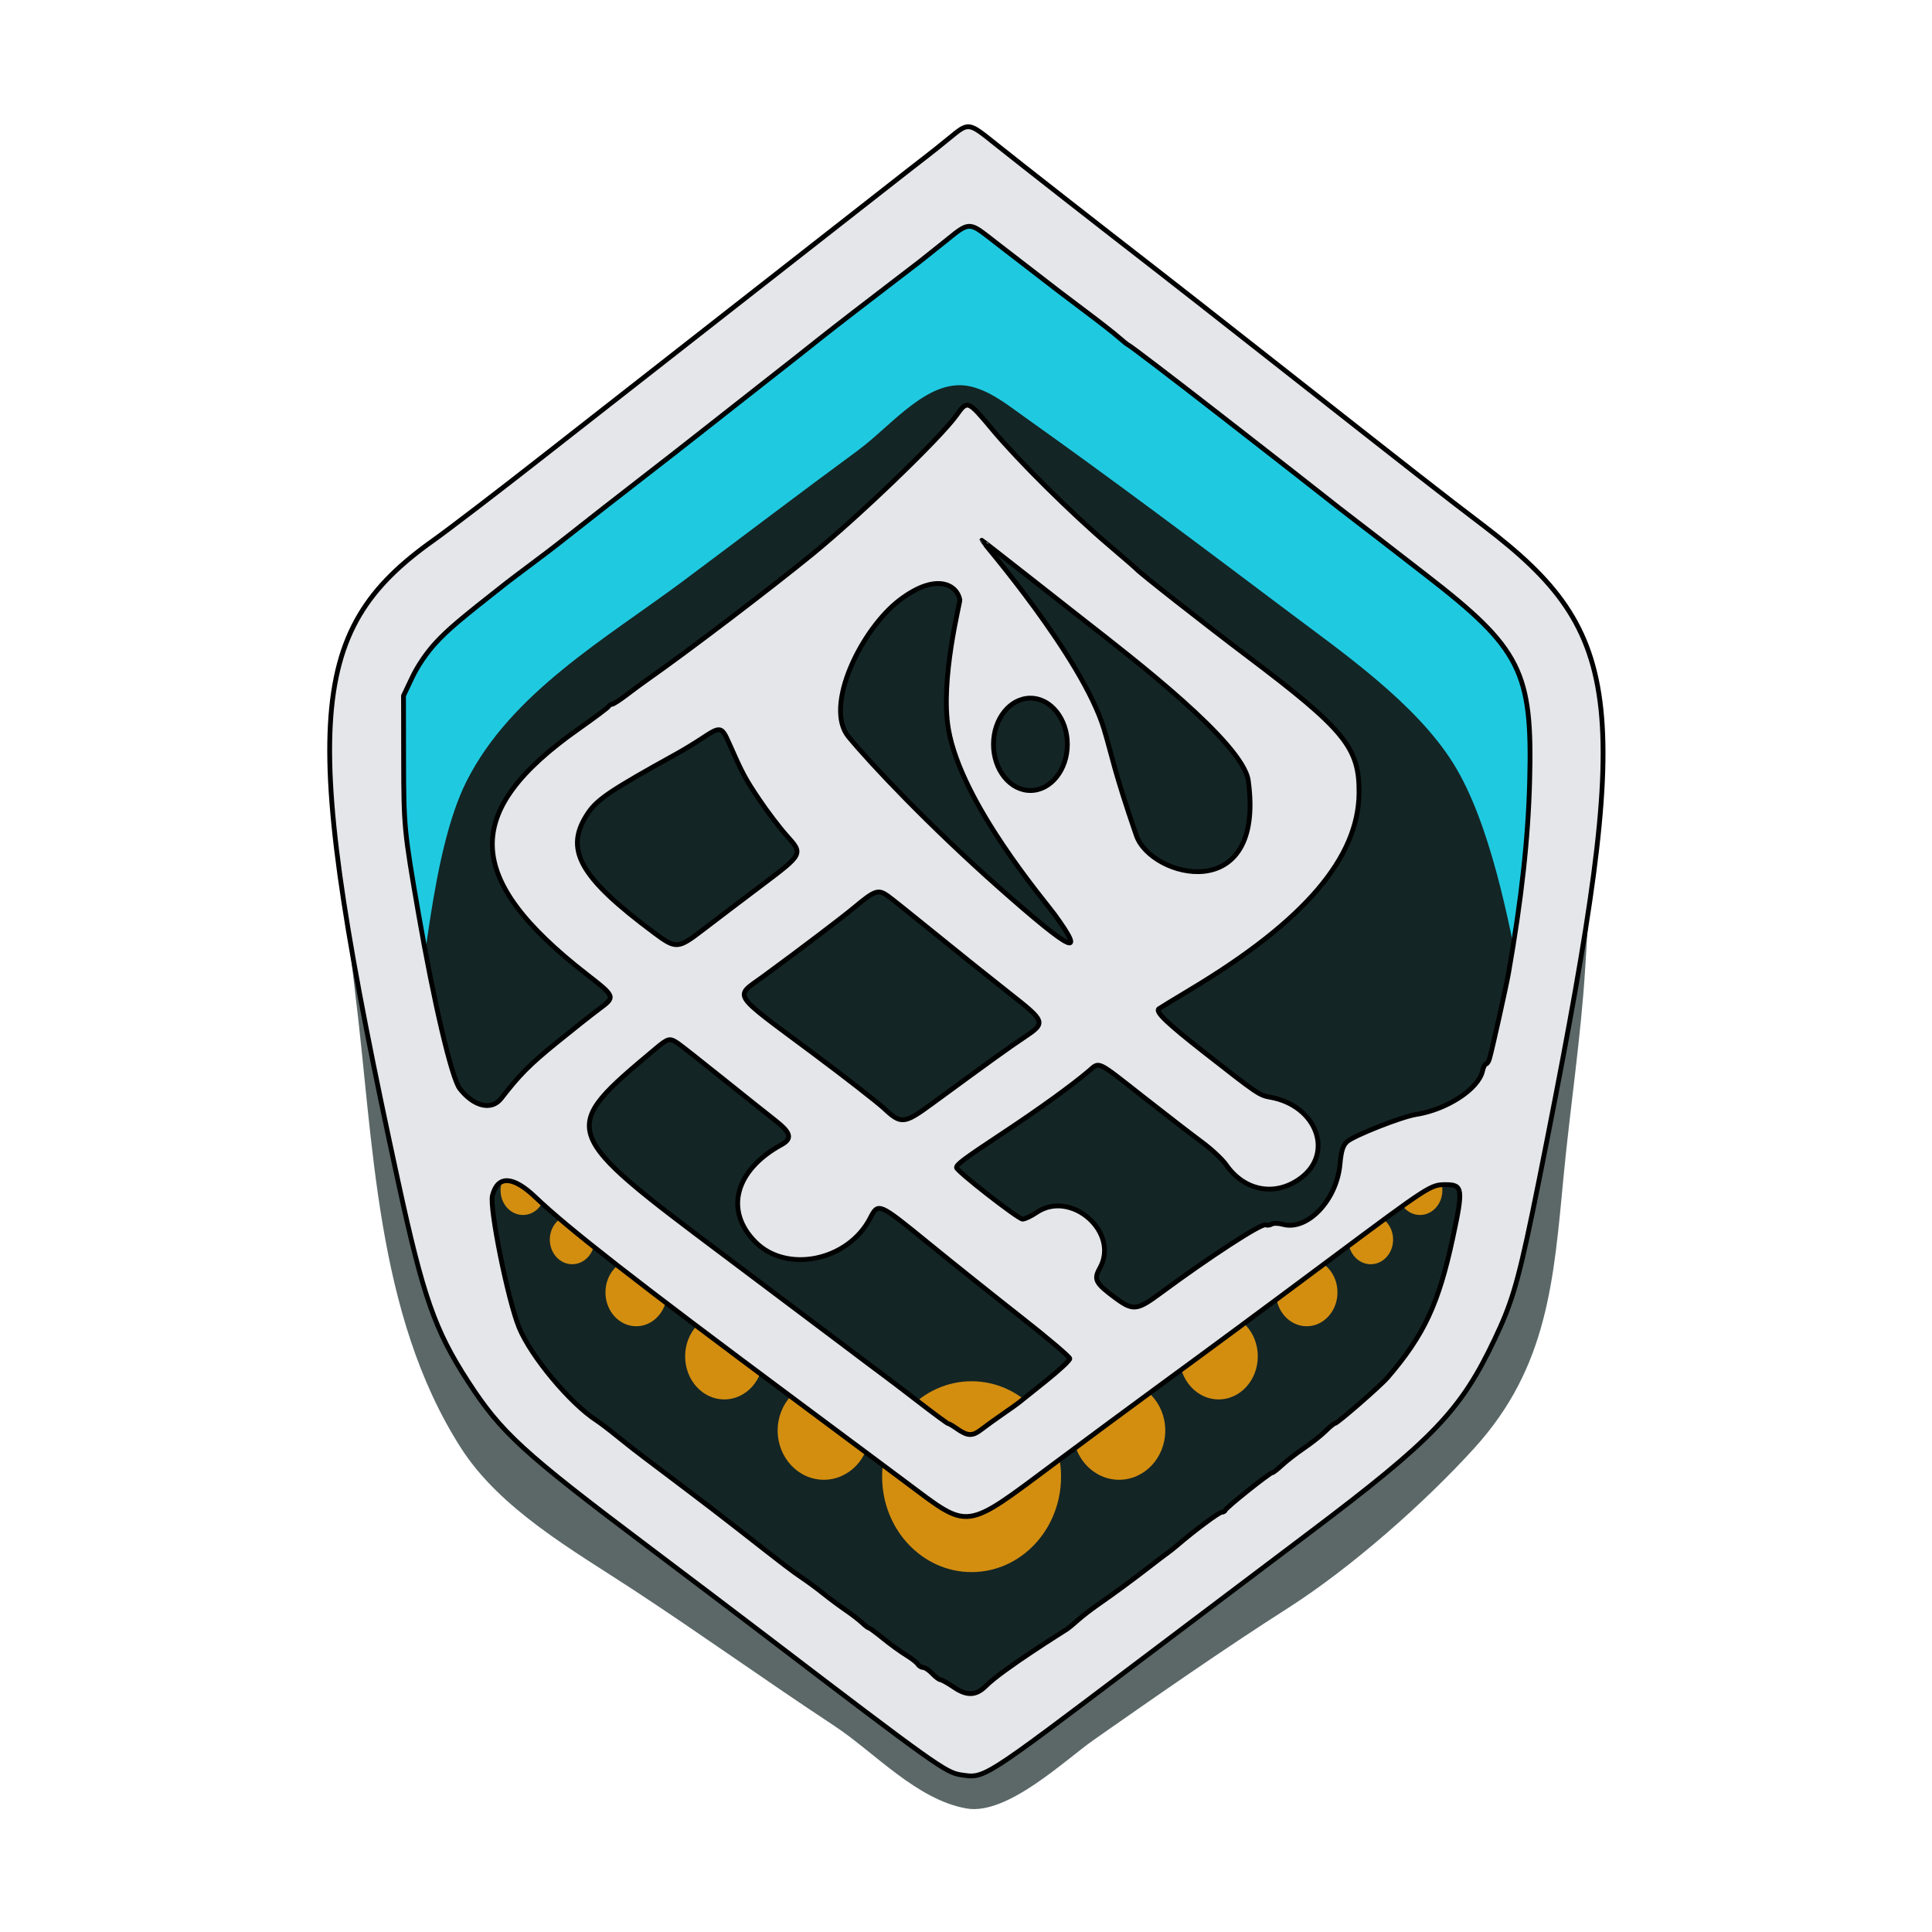 <?xml version="1.0" encoding="UTF-8" standalone="no"?>
<!DOCTYPE svg PUBLIC "-//W3C//DTD SVG 1.1//EN" "http://www.w3.org/Graphics/SVG/1.1/DTD/svg11.dtd">
<svg width="100%" height="100%" viewBox="0 0 400 400" version="1.1" xmlns="http://www.w3.org/2000/svg" xmlnsXlink="http://www.w3.org/1999/xlink" xmlSpace="preserve" xmlnsSerif="http://www.serif.com/" style="fill-rule:evenodd;clip-rule:evenodd;stroke-linejoin:round;stroke-miterlimit:2;">
    <g id="svgg">
        <g id="path1" transform="matrix(1.301,0,0,1.291,-57.194,-50.648)">
            <path d="M127.495,256.038C127.572,256.068 127.695,256.133 127.86,256.232C128.124,256.317 128.423,256.164 128.67,256.038C128.67,256.038 135.49,263.228 127.86,256.232C127.74,256.194 127.618,256.129 127.495,256.038C131.87,262.825 147.826,277.357 153.78,282.58C162.782,290.476 172.249,297.84 181.1,305.905C184.945,309.408 193.199,313.284 200.387,310.647C203.32,309.572 205.88,307.649 208.472,305.905C211.063,304.16 213.425,302.096 215.908,300.2C229.368,289.925 242.657,279.422 256.3,269.392C260.278,266.468 274.843,255.76 280.079,251.91C280.079,251.91 286.107,230.412 286.107,214.473C286.107,206.968 290.572,202.52 292.166,195.186C293.851,187.437 291.133,177.109 292.166,169.247C293.144,161.807 292.757,152.546 289.662,145.536C288.274,142.393 285.432,140.105 283.597,137.2C283.171,136.525 286.01,139.292 285.396,138.781C279.317,133.723 273.394,128.473 267.2,123.556C252.953,112.245 238.614,101.047 224.084,90.103C216.776,84.599 209.175,79.493 201.698,74.221C200.863,73.632 199.395,72.333 198.154,73.294C176.157,90.303 154.649,107.939 132.67,124.971C124.727,131.126 110.576,133.113 106.038,142.831L104.63,145.847L104.683,156.647C104.712,162.587 104.905,168.257 105.112,169.247L105.112,179.238L105.532,169.547C105.562,168.521 106.157,179.561 106.381,180.562C106.917,182.957 106.934,185.446 107.42,187.851C108.286,192.139 109.288,196.402 110.433,200.624C114.762,216.58 119.335,232.469 123.84,248.377C124.477,250.625 125.389,254.491 127.495,256.038ZM160.162,290.58C160.431,290.883 160.734,291.164 161.085,291.37C161.176,291.423 161.529,291.533 161.492,291.309C161.483,291.253 161.473,291.196 161.45,291.144C161.428,291.092 161.394,291.045 161.358,291.001C161.065,290.652 160.687,290.379 160.278,290.182C160.204,290.146 160.115,290.209 160.107,290.286C160.096,290.383 160.092,290.501 160.162,290.58ZM286.276,197.9C286.265,197.941 283.615,196.788 283.597,196.827C283.572,196.883 286.155,198.003 286.149,197.98C286.128,197.884 286.114,197.786 286.107,197.688C286.088,197.416 286.089,196.984 286.107,196.712C286.114,196.613 286.13,196.515 286.147,196.417C286.152,196.385 289.634,196.695 289.662,196.712C289.827,196.811 286.33,196.675 286.332,196.827C286.337,197.183 286.367,197.55 286.276,197.9ZM285.6,139.514C285.6,139.704 285.741,139.858 285.852,139.993C286.09,140.284 286.18,140.385 286.458,140.638C286.617,140.783 286.785,140.917 286.944,141.062C286.994,141.107 287.053,141.234 287.148,141.191C287.236,141.151 287.124,141.047 287.106,141.014C287.019,140.852 286.948,140.682 286.856,140.522C286.632,140.131 286.387,139.735 286.037,139.442C285.981,139.396 285.694,139.159 285.633,139.356C285.617,139.407 285.6,139.46 285.6,139.514ZM281.6,135.4C281.717,135.524 281.829,135.653 281.934,135.788C282.012,135.889 282.087,135.994 282.148,136.106C282.184,136.173 282.209,136.247 282.224,136.321C282.233,136.367 282.188,136.407 282.145,136.4C282.074,136.388 282.003,136.367 281.938,136.336C281.834,136.287 281.735,136.23 281.641,136.164C281.114,135.793 280.6,135.399 280.167,134.918C280.09,134.833 279.891,134.515 280.079,134.436C280.158,134.403 280.28,134.426 280.351,134.439C280.395,134.447 280.44,134.455 280.48,134.474C280.93,134.695 281.259,135.037 281.6,135.4ZM274.201,129.602C274.246,129.674 274.287,129.751 274.312,129.832C274.33,129.892 274.312,130.018 274.221,130.008C274.05,129.99 273.955,129.959 273.811,129.863C273.275,129.505 272.81,129.045 272.436,128.521C272.347,128.396 272.581,128.491 272.586,128.494C272.752,128.572 272.916,128.657 273.078,128.744C273.34,128.885 273.532,129.007 273.77,129.186C273.896,129.281 274.116,129.464 274.201,129.602ZM205.6,76.6C205.791,76.831 206.023,77.038 206.303,77.153C206.349,77.171 206.397,77.187 206.447,77.191C206.496,77.195 206.545,77.184 206.593,77.175C206.759,77.143 206.595,76.887 206.564,76.835C206.514,76.754 206.458,76.676 206.4,76.6C206.216,76.362 205.971,76.171 205.697,76.047C205.663,76.032 205.628,76.021 205.592,76.015C205.556,76.009 205.518,76.007 205.481,76.011C205.391,76.022 205.338,76.125 205.368,76.207C205.441,76.403 205.467,76.439 205.6,76.6ZM201.167,72.937C201.583,73.455 202.162,73.808 202.708,74.168C202.804,74.232 202.957,74.32 203.078,74.325C203.14,74.327 203.253,74.252 203.187,74.18C202.812,73.774 202.35,73.457 201.9,73.143C201.716,73.014 201.531,72.886 201.34,72.767C201.243,72.708 201.141,72.655 201.037,72.61C200.99,72.589 200.952,72.613 200.982,72.667C201.036,72.762 201.099,72.852 201.167,72.937Z" style="fill:rgb(31,202,225);"/>
        </g>
        <g id="black" transform="matrix(1.275,0,0,1.275,-54.413,-45.432)">
            <path d="M296.849,143.384C295.277,147.47 298.411,152.022 298.534,156.392C298.668,161.146 298.537,165.934 297.872,170.644C295.585,186.856 292.706,202.984 289.692,219.079C287.785,229.262 284.676,245.638 278.704,255.302C272.612,265.162 260.745,273.453 252,280.077C237.778,290.848 223.549,301.616 209.037,311.999C206.365,313.911 203.682,316.105 200.491,316.93C193.594,318.712 187.617,310.684 181.906,306.462C172.408,299.44 163.033,292.254 153.589,285.161C141.094,275.777 125.668,266.91 118.429,252.425C112.647,240.854 108.303,218.188 106.056,207.318C103.697,195.901 101.153,184.479 99.899,172.892C99.378,168.078 99.672,163.169 98.77,158.411C98.484,156.904 97.99,161.416 98.013,162.949C98.177,173.828 98.908,185.361 100.286,196.317C103.395,221.028 103.583,248.946 117.518,270.742C123.912,280.742 135.803,287.411 145.563,293.814C156.507,300.994 167.112,308.604 178.127,315.863C184.651,320.162 191.503,327.865 199.605,329.296C206.229,330.466 215.609,321.432 220.302,318.149C230.698,310.877 241.121,303.595 251.851,296.738C262.035,290.23 273.938,279.76 282.12,270.742C294.056,257.587 294.966,243.522 296.596,226.476C297.654,215.413 299.419,203.886 300.095,192.713C300.803,181 301.705,170.422 300.823,158.949C300.55,155.396 299.504,151.722 298.6,148.276C298.249,146.937 298.066,145.55 297.599,144.246C297.471,143.889 296.986,143.031 296.849,143.384M160.49,160.827C160.49,161.112 159.59,162.002 159.449,162.312C158.813,163.713 158.598,165.918 158.99,167.416C159.273,168.496 162.04,168.604 162.656,168.819C164.06,169.308 165.226,171.421 165.84,172.595C166.361,173.592 166.892,175.199 166.887,176.361C166.885,176.782 166.702,177.185 166.582,177.589C166.529,177.766 166.253,177.957 166.369,178.102C166.49,178.254 166.778,178.141 166.956,178.06C167.813,177.669 170.423,176.307 171.3,175.422C171.554,175.165 171.819,174.824 171.803,174.464C171.781,173.993 171.466,173.571 171.198,173.18C169.411,170.572 167.183,168.284 165.341,165.714C164.444,164.463 163.892,162.985 162.941,161.774C162.736,161.514 162.204,161.101 161.847,161.041C161.669,161.012 161.49,161.403 161.363,161.277C161.166,161.081 161.296,160.71 161.148,160.476C160.843,159.995 160.49,160.494 160.49,160.827M143.468,166.354C142.244,167.127 141.043,168.09 140.184,169.267C137.568,172.848 139.741,177.052 142.717,179.644C144.23,180.962 145.807,182.209 147.425,183.398C147.77,183.653 148.205,184.156 148.586,183.958C148.894,183.799 148.24,183.363 148.062,183.068C147.881,182.77 147.647,182.499 147.508,182.18C147.006,181.025 147.009,179.477 147.167,178.326C147.487,175.982 148.071,175.042 149.416,173.165C150.025,172.315 150.826,171.804 151.163,170.793C151.508,169.757 149.709,167.973 149.348,167.441C149.008,166.94 148.834,166.29 148.35,165.921C146.841,164.773 144.815,165.504 143.468,166.354M197.777,166.275C196.179,166.428 196.424,167.464 195.536,168.757L194.542,170.205L195.44,171.178C196.686,172.527 198.049,173.767 199.404,175.011C201.156,176.62 202.948,178.188 204.758,179.734C206.328,181.075 207.904,182.411 209.541,183.67C210.249,184.215 210.902,185.292 211.787,185.141C212.415,185.034 211.308,183.967 210.983,183.424C210.329,182.334 209.556,181.318 208.854,180.257C207.653,178.439 206.404,176.65 205.273,174.789C203.517,171.899 202.731,169.015 200.001,167.105C199.232,166.568 198.786,166.18 197.777,166.275M253.917,181.237C250.861,184.157 247.569,186.842 244.164,189.356C240.2,192.281 235.896,194.729 231.842,197.531C231.111,198.035 230.3,198.519 229.822,199.264C229.365,199.976 230.867,200.62 231.536,201.143C232.848,202.169 234.171,203.181 235.505,204.178C237.354,205.559 239.169,206.988 241.087,208.274C241.97,208.867 243.769,210.513 244.043,209.492C244.268,208.658 242.771,208.084 242.789,207.221C242.807,206.301 243.271,205.41 243.781,204.641C249.033,196.712 261.3,194.052 264.825,184.861C265.242,183.773 262.994,182.106 262.251,181.574C261.813,181.261 258.331,178.218 257.222,178.782C255.997,179.405 254.908,180.29 253.917,181.237M182.853,182.529C180.624,184.201 178.43,185.92 176.21,187.604C174.366,189.003 172.515,190.393 170.66,191.777C168.748,193.205 166.173,194.029 164.909,196.042C164.418,196.824 165.922,197.611 166.61,198.229C169.007,200.38 174.408,204.532 177.585,206.295C178.916,207.034 179.306,205.339 180.367,205.027C182.445,204.417 184.675,204.488 186.786,204.006C190.537,203.151 194.196,201.875 197.993,201.249C198.673,201.137 199.49,201.347 199.973,201.833C201.09,202.956 198.861,205.26 198.533,205.587C197.943,206.177 194.62,209.105 193.065,209.142C191.96,209.169 190.936,208.551 189.867,208.269C189.085,208.064 188.119,207.149 187.515,207.681C187.326,207.847 188.714,211.194 188.737,211.516C188.81,212.519 187.214,216.42 190.162,214.519C192.854,212.785 204.466,204.395 206.403,202.969C207.475,202.18 209.355,201.825 209.554,200.518C209.727,199.384 208.037,198.772 207.157,198.026C205.095,196.274 202.872,194.718 200.748,193.04C197.931,190.814 195.173,188.516 192.337,186.315C188.527,183.357 186.681,179.66 182.853,182.529M133.023,189.3C133.823,190.091 134.222,191.541 134.781,192.435C136.266,194.809 136.342,194.734 137.756,197.13C138.014,197.568 138.438,198.574 139.107,198.745C140.114,199.002 141.591,197.64 142.214,197.078C142.923,196.438 141.896,195.666 141.467,195.297C139.206,193.351 136.743,191.647 134.348,189.864C133.832,189.48 133.31,189.102 132.76,188.769C132.714,188.741 132.581,188.76 132.604,188.807C132.7,189 132.87,189.148 133.023,189.3M191.259,194.485C191.376,194.482 191.89,194.461 191.906,194.754C191.94,195.382 190.127,196.263 190.066,196.293C188.536,197.048 186.84,197.479 185.129,197.471C184.82,197.47 184.264,197.358 184.151,196.998C183.929,196.29 184.929,195.462 185.415,195.144C186.336,194.541 187.482,194.234 188.582,194.24C189.765,194.246 189.749,194.528 191.259,194.485M148.973,206.736C145.633,209.573 143.224,211.502 141.106,215.152C140.711,215.833 140.585,217.383 140.939,218.118C141.462,219.206 142.076,220.28 142.901,221.165C144.257,222.618 146.572,224.781 148.768,225.635C148.868,225.674 149.046,225.666 149.083,225.567C149.331,224.906 148.617,224.201 148.644,223.497C148.667,222.874 148.845,222.254 149.095,221.682C150.241,219.062 152.623,218.131 155.377,217.74C158.005,217.367 160.115,217.626 162.563,218.512C163.791,218.956 163.757,221.178 165.232,220.803C166.227,220.55 167.184,220.153 168.107,219.707C168.738,219.403 169.378,219.061 169.868,218.563C171.443,216.962 165.31,213.389 165.283,213.367C162.54,211.203 159.807,209.028 157.069,206.859C156.573,206.466 154.17,204.19 152.905,204.171C151.658,204.152 149.475,206.31 148.973,206.736M216.879,209.662C212.277,213.346 207.195,216.402 202.371,219.798C200.923,220.816 197.357,221.29 198.064,222.903C199.547,226.285 203.448,228.174 206.773,229.838C207.738,230.321 208.836,229.191 209.841,228.795C214.95,226.783 218.126,221.499 223.799,221.156C228.925,220.846 231.542,222.507 236.093,225.372C237.875,226.494 239.452,227.916 241.006,229.33C241.442,229.726 241.479,230.544 242.025,230.769C245.043,232.014 251.397,229.166 253.312,227.052C254.926,225.271 256.744,221.682 255.174,219.294C254.285,217.941 254.018,222.378 252.973,223.617C250.821,226.168 246.798,228.248 243.394,226.917C240.849,225.922 240.256,224.384 238.305,222.517C233.571,217.985 230.232,215.483 224.711,211.355C220.862,208.477 220.437,206.814 216.879,209.662M126.321,226.247L125.422,226.967L126.118,231.764C126.629,235.285 127.295,242.084 130.067,245.634C130.24,245.856 130.33,245.091 130.584,244.969C131.898,244.336 133.215,243.414 134.676,243.414C136.76,243.415 141.889,247.431 143.174,248.368C156.862,258.337 170.281,268.639 184.186,278.367C189.476,282.068 198.052,290.171 205.727,287.487C212.084,285.264 219.483,278.141 224.778,274.215C235.711,266.109 246.565,257.918 257.493,249.805C260.131,247.847 262.878,245.883 265.788,244.325C267.96,243.163 270.759,243.213 271.836,240.62C272.88,238.105 273.537,235.442 274.177,232.797C274.58,231.132 275.08,229.427 274.96,227.719C274.91,226.998 274.38,225.69 273.698,225.947C267.92,228.125 261.963,233.066 256.918,236.77C241.793,247.876 226.663,258.974 211.499,270.027C210.333,270.877 203.183,277.363 199.215,277.292C192.103,277.166 186.844,270.259 181.194,265.984C164.367,253.249 147.752,240.243 130.976,227.444C129.414,226.252 128.265,224.69 126.321,226.247M184.113,231.834C179.353,238.617 170.393,239.887 164.848,234.564L163.261,233.042L163.112,234.601C162.686,239.003 169.036,241.296 172.567,244.007C175.176,246.009 177.819,247.973 180.537,249.829C183.029,251.53 182.188,248.755 183.063,247.535C184.456,245.594 188.769,243.35 191.163,244.124C196.828,245.957 201.712,250.484 206.098,254.265C206.451,254.57 207.769,256.729 208.155,256.636C209.418,256.33 210.463,255.429 211.506,254.661C212.454,253.963 214.727,253.253 214.095,252.266C212.038,249.054 208.247,247.331 205.27,244.926C201.103,241.558 196.887,238.25 192.665,234.949C187.897,231.222 186.975,227.755 184.113,231.834M220.755,238.708C220.532,239.019 220.321,239.34 220.135,239.674C219.576,240.679 221.166,241.538 221.74,241.938C222.362,242.373 223.239,242.966 224.011,243.197C224.759,243.421 225.146,243.113 224.936,242.349C224.848,242.032 224.707,241.729 224.55,241.44C224.328,241.031 224.075,240.64 223.804,240.261C223.454,239.772 223.079,239.299 222.69,238.839L221.593,237.545L220.755,238.708" style="fill:rgb(20,37,37);fill-opacity:0.69;"/>
        </g>
        <g id="path3" transform="matrix(1.275,0,0,1.275,-54.413,-45.432)">
            <path d="M289.692,195.636C287.785,185.521 284.676,169.253 278.704,159.653C272.612,149.86 260.745,141.623 252,135.044C237.778,124.345 223.549,113.648 209.037,103.334C206.365,101.435 203.682,99.255 200.491,98.436C193.594,96.666 187.617,104.641 181.906,108.834C172.408,115.81 163.033,122.948 153.589,129.994C141.094,139.315 125.668,148.123 118.429,162.512C112.647,174.006 111.562,195.521 109.316,206.318C106.956,217.66 107.364,230.106 121.3,251.901C127.693,261.901 135.584,272.411 145.344,278.814C156.289,285.994 166.894,293.604 177.908,300.863C184.432,305.162 191.285,312.865 199.386,314.296C206.01,315.466 215.39,306.432 220.083,303.149C230.479,295.877 240.902,288.595 251.632,281.738C261.816,275.23 270.522,260.919 278.704,251.901C290.64,238.747 288.062,241.522 289.692,224.476" style="fill:rgb(20,37,37);"/>
        </g>
        <g id="Layer1">
            <g transform="matrix(0.927,0,0,0.927,1.666,42.974)">
                <ellipse cx="126" cy="230.5" rx="5" ry="5.5" style="fill:rgb(211,142,16);"/>
            </g>
            <g transform="matrix(0.927,0,0,0.927,-8.53,32.778)">
                <ellipse cx="126" cy="230.5" rx="5" ry="5.5" style="fill:rgb(211,142,16);"/>
            </g>
            <g transform="matrix(1.275,0,0,1.275,-28.922,-26.314)">
                <ellipse cx="126" cy="230.5" rx="5" ry="5.5" style="fill:rgb(211,142,16);"/>
            </g>
            <g transform="matrix(1.622,0,0,1.622,-54.413,-93.054)">
                <ellipse cx="126" cy="230.5" rx="5" ry="5.5" style="fill:rgb(211,142,16);"/>
            </g>
            <g transform="matrix(1.912,0,0,1.854,-70.345,-131.174)">
                <ellipse cx="126" cy="230.5" rx="5" ry="5.5" style="fill:rgb(211,142,16);"/>
            </g>
            <g transform="matrix(-0.927,0,0,0.927,400.596,42.974)">
                <ellipse cx="126" cy="230.5" rx="5" ry="5.5" style="fill:rgb(211,142,16);"/>
            </g>
            <g transform="matrix(-0.927,0,0,0.927,410.793,32.778)">
                <ellipse cx="126" cy="230.5" rx="5" ry="5.5" style="fill:rgb(211,142,16);"/>
            </g>
            <g transform="matrix(-1.275,0,0,1.275,431.185,-26.314)">
                <ellipse cx="126" cy="230.5" rx="5" ry="5.5" style="fill:rgb(211,142,16);"/>
            </g>
            <g transform="matrix(-1.622,0,0,1.622,456.676,-93.054)">
                <ellipse cx="126" cy="230.5" rx="5" ry="5.5" style="fill:rgb(211,142,16);"/>
            </g>
            <g transform="matrix(-1.912,0,0,1.854,472.608,-131.174)">
                <ellipse cx="126" cy="230.5" rx="5" ry="5.5" style="fill:rgb(211,142,16);"/>
            </g>
            <g transform="matrix(3.704,0,0,3.592,-265.548,-522.225)">
                <ellipse cx="126" cy="230.5" rx="5" ry="5.5" style="fill:rgb(211,142,16);"/>
            </g>
        </g>
        <g id="path2" transform="matrix(1.275,0,0,1.275,-54.413,-45.432)">
            <path d="M196.778,58.109C195.36,59.269 193.726,60.574 193.146,61.009C192.567,61.444 188.157,64.888 183.346,68.663C178.536,72.437 167.727,80.897 159.327,87.463C150.927,94.028 138.084,104.08 130.787,109.8C123.491,115.52 115.513,121.625 113.06,123.368C92.109,138.246 91.273,153.507 107.347,227.6C111.388,246.23 113.289,251.653 118.701,260C124.055,268.257 127.51,271.424 148,286.855C154.27,291.577 162.91,298.119 167.2,301.393C194.154,321.964 196.266,323.471 198.643,323.827C202.584,324.418 201.931,324.832 227.392,305.6C236.567,298.67 249.052,289.246 255.137,284.658C275.463,269.332 279.901,264.697 285.413,253.037C287.982,247.603 289.03,244.552 291.522,232.534C292.214,229.196 293.018,225.165 293.997,220.2C307.856,149.911 306.669,138.577 283.605,121.002C276.343,115.467 274.552,114.068 249.6,94.446C241.35,87.957 232.71,81.185 230.4,79.397C221.485,72.494 208.032,61.971 204.4,59.06C199.869,55.429 200.029,55.449 196.778,58.109ZM129.623,230.041C134.953,235.129 145.971,243.718 172,263.08C178.71,268.072 186.72,274.038 189.8,276.339C200.242,284.141 199.088,284.293 214.063,273.142C219.486,269.104 226.752,263.73 230.209,261.2C239.855,254.141 246.794,249.011 258.8,240.061C274.88,228.074 274.995,228 277.468,228C280.206,228 280.295,228.689 278.591,236.619C276.282,247.368 273.922,252.428 268,259.326C266.83,260.69 259.806,266.8 259.409,266.8C259.26,266.8 258.59,267.348 257.92,268.019C257.25,268.689 255.687,269.926 254.447,270.768C253.207,271.61 251.591,272.862 250.854,273.549C250.118,274.237 249.387,274.8 249.231,274.8C248.836,274.8 241.831,280.391 241.667,280.838C241.593,281.037 241.319,281.2 241.056,281.2C240.626,281.2 236.669,284.138 233.937,286.487C233.353,286.989 232.611,287.58 232.289,287.8C231.967,288.02 230.66,289.01 229.386,290C226.575,292.182 223.678,294.315 221,296.173C219.9,296.936 218.439,298.064 217.753,298.68C217.068,299.296 216.237,299.98 215.908,300.2C215.579,300.42 205.452,306.721 202.8,309.381C201.195,310.99 199.704,311.064 197.6,309.636C196.61,308.964 195.62,308.408 195.4,308.4C195.18,308.393 194.576,307.939 194.058,307.393C193.54,306.847 192.874,306.4 192.578,306.4C192.282,306.4 191.896,306.165 191.72,305.878C191.544,305.591 190.68,304.919 189.8,304.384C188.92,303.849 187.258,302.644 186.106,301.706C184.954,300.768 183.911,300 183.789,300C183.667,300 183.169,299.623 182.683,299.162C182.197,298.701 180.99,297.77 180,297.093C179.01,296.416 177.39,295.212 176.4,294.417C175.41,293.622 173.88,292.49 173,291.901C171.375,290.814 170.221,289.932 162.52,283.899C160.144,282.037 156.49,279.232 154.4,277.664C152.31,276.096 150.24,274.53 149.8,274.184C149.36,273.838 148.222,272.98 147.271,272.277C146.32,271.575 144.43,270.095 143.071,268.988C141.712,267.881 140.15,266.687 139.6,266.333C135.284,263.559 128.861,255.858 126.958,251.173C125.145,246.713 122.135,231.795 122.641,229.779C123.474,226.459 125.967,226.552 129.623,230.041ZM152.811,205.087C153.355,205.464 156.612,208.029 160.05,210.787C163.487,213.544 167.312,216.592 168.55,217.56C171.131,219.579 171.372,220.523 169.56,221.519C162.023,225.661 160.274,232.247 165.36,237.333C170.471,242.445 180.418,240.364 183.98,233.439C185.294,230.883 185.333,230.9 193.434,237.503C197.412,240.746 204.207,246.176 208.534,249.569C212.86,252.962 216.4,255.971 216.4,256.256C216.4,256.541 214.645,258.175 212.5,259.887C210.355,261.599 208.381,263.18 208.112,263.4C207.844,263.62 206.706,264.43 205.583,265.2C204.46,265.97 202.896,267.098 202.107,267.707C200.557,268.903 199.823,268.875 197.938,267.548C197.354,267.136 196.774,266.8 196.649,266.8C196.524,266.8 194.382,265.225 191.889,263.3C189.395,261.375 186.857,259.44 186.248,259C185.638,258.56 183.038,256.608 180.47,254.663C177.901,252.717 169.091,246.093 160.892,239.941C133.199,219.166 133.229,219.254 149.172,205.886C151.188,204.195 151.446,204.139 152.811,205.087ZM203,73.957C203.88,74.636 204.78,75.335 205,75.511C205.22,75.688 207.38,77.352 209.8,79.21C212.22,81.068 214.38,82.735 214.6,82.914C214.82,83.094 216.8,84.588 219,86.236C221.2,87.883 223.586,89.749 224.301,90.382C225.017,91.016 225.742,91.594 225.913,91.667C226.262,91.817 232.819,96.816 240.661,102.911C249.714,109.947 258.116,116.508 258.771,117.051C259.117,117.339 260.93,118.746 262.8,120.178C264.67,121.611 266.38,122.925 266.6,123.099C266.82,123.273 270.24,125.921 274.2,128.985C289.642,140.931 291.535,144.68 291.071,162.4C290.823,171.845 289.761,181.523 287.646,193.6C287.266,195.766 285.051,205.743 284.559,207.5C284.42,207.995 284.162,208.4 283.985,208.4C283.808,208.4 283.55,208.918 283.411,209.55C282.771,212.463 277.623,215.824 272.6,216.608C270.285,216.969 262.461,220.057 261.418,221.021C260.724,221.662 260.471,222.477 260.26,224.746C259.72,230.549 254.95,235.542 250.989,234.448C250.279,234.252 249.468,234.234 249.186,234.409C248.903,234.583 248.449,234.64 248.176,234.535C247.485,234.27 239.017,239.777 231.052,245.671C227.31,248.44 226.653,248.507 223.812,246.409C220.551,244 220.236,243.4 221.269,241.562C224.546,235.732 216.574,228.735 210.983,232.534C210.12,233.12 209.106,233.6 208.73,233.6C208.023,233.6 198,225.784 198,225.233C198,224.705 199.2,223.811 205.53,219.625C211.426,215.726 216.746,211.882 219.514,209.521C221.271,208.022 220.662,207.731 228.265,213.7C231.979,216.615 236.292,219.943 237.85,221.095C239.409,222.247 241.175,223.898 241.774,224.763C244.765,229.079 249.816,229.98 253.904,226.927C259.34,222.867 256.47,215.175 249.014,213.82C247.144,213.48 246.993,213.378 238.2,206.489C232.21,201.797 230.268,199.941 230.837,199.453C230.927,199.376 233.34,197.906 236.2,196.186C254.518,185.17 263.284,174.906 263.363,164.383C263.418,157.02 261.045,154.115 245.2,142.152C238.217,136.88 227.681,128.605 227.2,128.016C227.09,127.881 225.11,126.164 222.8,124.201C216.734,119.046 208.077,110.469 203.925,105.5C199.803,100.567 199.793,100.563 197.972,103.1C195.333,106.775 182.273,119.355 174.605,125.607C167.613,131.308 154.207,141.498 147.776,146C146.99,146.55 145.464,147.675 144.385,148.5C143.306,149.325 142.253,150 142.045,150C141.837,150 141.607,150.143 141.533,150.318C141.46,150.493 139.241,152.158 136.602,154.018C117.581,167.425 117.934,178.255 137.898,193.808C142.659,197.517 142.65,197.492 139.9,199.534C138.745,200.391 135.64,202.849 133,204.995C128.67,208.515 127,210.199 124.07,213.995C122.505,216.022 119.611,215.338 117.332,212.403C116.039,210.737 113.142,198.453 110.635,184C108.308,170.591 108.236,169.847 108.218,159L108.2,148.6L109.635,145.584C110.516,143.733 111.984,141.582 113.435,140.016C115.454,137.839 117.344,136.237 124.8,130.387C125.35,129.955 127.24,128.526 129,127.21C130.76,125.895 132.65,124.46 133.2,124.021C135.687,122.036 145.306,114.518 148.2,112.297C149.96,110.946 154.037,107.761 157.259,105.22C160.482,102.679 164.616,99.43 166.447,98C169.645,95.503 173.263,92.652 175.8,90.63C177.801,89.035 184.392,83.94 188,81.199C189.87,79.778 191.67,78.399 192,78.133C192.33,77.867 193.41,77.007 194.4,76.222C195.39,75.437 196.418,74.615 196.685,74.395C199.831,71.807 200.179,71.783 203,73.957ZM186.811,181.09C187.355,181.469 190.793,184.214 194.451,187.19C198.109,190.165 203.464,194.455 206.351,196.722C212.559,201.597 212.587,201.679 208.9,204.144C206.41,205.809 204.073,207.491 193.957,214.9C189.509,218.158 189.005,218.208 186.276,215.665C185.134,214.601 179.928,210.545 174.708,206.653C161.151,196.546 161.873,197.671 166.681,194.149C172.579,189.827 179.403,184.652 181.4,182.986C184.736,180.204 185.271,180.016 186.811,181.09ZM161.059,156.3C163.263,161.291 163.669,162.05 165.963,165.465C167.269,167.409 169.266,170.034 170.399,171.298C173.116,174.327 173.15,174.262 166.196,179.503C162.898,181.988 158.683,185.187 156.828,186.611C152.765,189.731 152.456,189.752 148.957,187.148C136.639,177.98 134.173,173.465 138.25,167.539C139.735,165.38 142.107,163.804 152.6,158.008C153.7,157.4 155.586,156.25 156.791,155.451C159.658,153.552 159.864,153.593 161.059,156.3ZM198.541,133.04C198.612,133.422 195.307,146 196.685,154.018C198.762,166.102 212.362,181.976 213.937,184.147C219.192,191.392 216.707,190.192 205,179.832C193.544,169.694 184.109,159.693 180.47,155.282C176.4,150.349 182.565,137.759 188.809,133.04C194.753,128.548 198.094,130.604 198.541,133.04ZM219,136.585C226.564,142.504 244.541,156.3 245.379,162.4C248.192,182.876 229.584,178.207 227.2,171.298C223.54,160.692 223.238,158.255 221.951,154.018C218.386,142.28 202.107,123.491 202.107,123.368C202.107,123.297 217.845,135.682 219,136.585ZM210,149C213.311,149 216,152.361 216,156.5C216,160.639 213.311,164 210,164C206.689,164 204,160.639 204,156.5C204,152.361 206.689,149 210,149Z" style="fill:rgb(229,230,233);stroke:black;stroke-width:0.78px;"/>
        </g>
    </g>
</svg>
